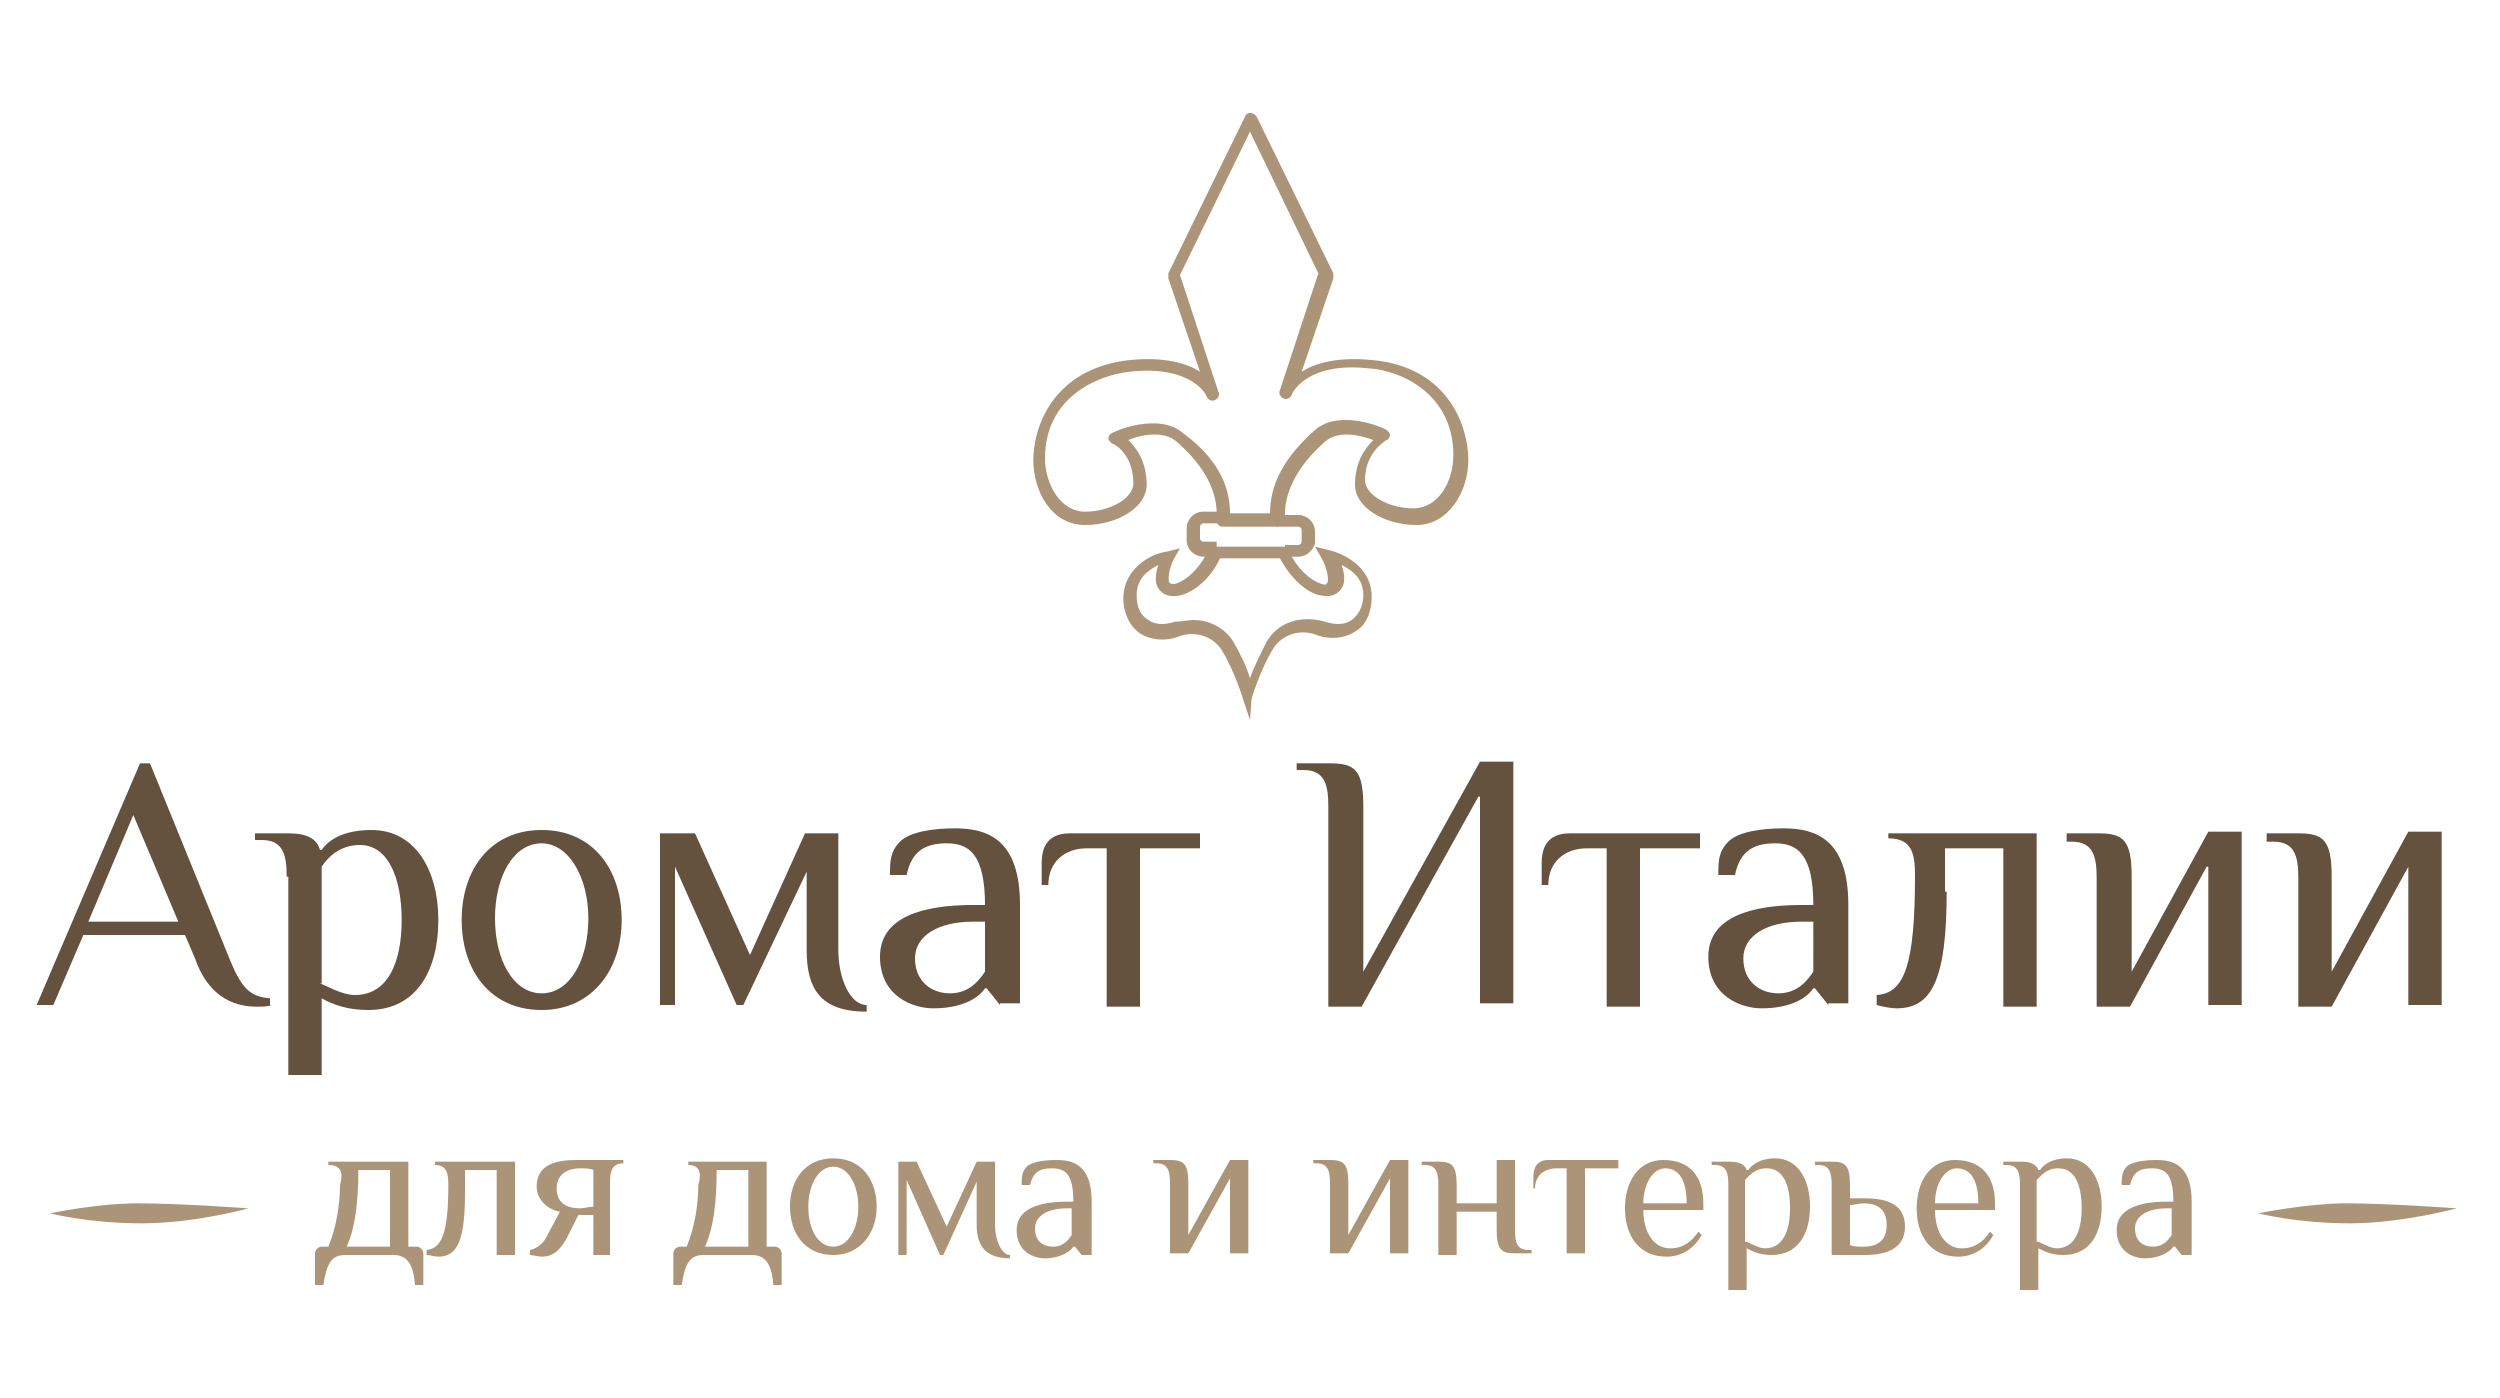 <?xml version="1.0" encoding="utf-8"?>
<!-- Generator: Adobe Illustrator 24.0.1, SVG Export Plug-In . SVG Version: 6.00 Build 0)  -->
<svg version="1.1"
	 id="svg23" xmlns:cc="http://creativecommons.org/ns#" xmlns:dc="http://purl.org/dc/elements/1.1/" xmlns:inkscape="http://www.inkscape.org/namespaces/inkscape" xmlns:rdf="http://www.w3.org/1999/02/22-rdf-syntax-ns#" xmlns:sodipodi="http://sodipodi.sourceforge.net/DTD/sodipodi-0.dtd" xmlns:svg="http://www.w3.org/2000/svg"
	 xmlns="http://www.w3.org/2000/svg" xmlns:xlink="http://www.w3.org/1999/xlink" x="0px" y="0px" viewBox="0 0 150 83.9"
	 style="enable-background:new 0 0 150 83.9;" xml:space="preserve">
<style type="text/css">
	.st0{fill:#64513E;}
	.st1{fill:#AC9478;}
</style>
<sodipodi:namedview  bordercolor="#666666" borderopacity="1" gridtolerance="10" guidetolerance="10" id="namedview25" inkscape:current-layer="svg23" inkscape:cx="-175.53251" inkscape:cy="-96.524127" inkscape:pageopacity="0" inkscape:pageshadow="2" inkscape:window-height="1476" inkscape:window-maximized="0" inkscape:window-width="2133" inkscape:window-x="0" inkscape:window-y="27" inkscape:zoom="1.9868492" objecttolerance="10" pagecolor="#ffffff" showgrid="false">
	</sodipodi:namedview>
<g>
	<g>
		<path class="st0" d="M16.3,60.3c-0.2,0.1-0.6,0.1-0.9,0.1c-1,0-2.8-0.3-3.7-2.9l-0.6-1.4H5l-1.8,4.2h-1l6.2-14.5H9l4.8,11.8
			c0.7,1.7,1.2,2.2,2.4,2.3V60.3z M5.3,55.3h5.4L8,48.9L5.3,55.3z"/>
		<path class="st0" d="M17.2,52.6c0-1.3-0.2-2.2-1.5-2.2h-0.4V50h2c1.1,0,1.7,0.3,1.9,1h0.1c0.4-0.6,1.3-1.2,3-1.2
			c2.6,0,4,2.4,4,5.4s-1.3,5.4-4.2,5.4c-1.2,0-2.1-0.3-2.8-0.7v4.6h-2V52.6z M19.2,59c0.7,0.3,1.4,0.7,2.1,0.7c2,0,2.8-2,2.8-4.5
			s-0.8-4.5-2.5-4.5c-1.2,0-1.9,0.7-2.3,1.3V59z"/>
		<path class="st0" d="M32.5,49.8c3.1,0,4.8,2.4,4.8,5.4s-1.8,5.4-4.8,5.4c-3.1,0-4.8-2.4-4.8-5.4S29.4,49.8,32.5,49.8z M32.5,50.6
			c-1.7,0-2.8,2-2.8,4.5s1.1,4.5,2.8,4.5c1.7,0,2.8-2,2.8-4.5S34.1,50.6,32.5,50.6z"/>
		<path class="st0" d="M44.6,60.3h-0.4l-3.7-8.3v8.3h-0.9V50h2.1l3.3,7.3l3.3-7.3h2v7c0,1.7,0.7,3.3,1.7,3.3v0.4
			c-2.8,0-3.6-1.4-3.6-3.7v-4.7L44.6,60.3z"/>
		<path class="st0" d="M60,60.3l-0.8-1h-0.1c-0.4,0.6-1.4,1.2-3.1,1.2c-1.2,0-3.2-0.7-3.2-3.1c0-2.4,2.6-3.1,5.6-3.1h0.7
			c0-3.1-1-3.7-2.3-3.7c-1.2,0-2.1,0.4-2.4,1.9h-1c0-0.8,0-1.4,0.6-2c0.6-0.6,2-0.8,3.3-0.8c2,0,3.9,0.7,3.9,4.6v5.9H60z M59.1,55.3
			h-0.7c-2.2,0-3.5,0.9-3.5,2.2c0,1.4,1,2.1,2.1,2.1s1.7-0.7,2.1-1.3V55.3z"/>
		<path class="st0" d="M65.2,50.9c-1.3,0-2.3,0.8-2.3,2.2h-0.4v-1.3c0-0.9,0.3-1.8,1.7-1.8h7.8v0.9h-3.6v9.5h-2v-9.5H65.2z"/>
		<path class="st0" d="M88.7,47.8l-7,12.6h-2V48.4c0-1.3-0.2-2.2-1.5-2.2h-0.4v-0.4h2c1.5,0,2,0.4,2,2.6v9.9l7-12.6h2v14.5h-2V47.8z
			"/>
		<path class="st0" d="M95.2,50.9c-1.3,0-2.3,0.8-2.3,2.2h-0.4v-1.3c0-0.9,0.3-1.8,1.7-1.8h7.8v0.9h-3.6v9.5h-2v-9.5H95.2z"/>
		<path class="st0" d="M109.7,60.3l-0.8-1h-0.1c-0.4,0.6-1.4,1.2-3.1,1.2c-1.2,0-3.2-0.7-3.2-3.1c0-2.4,2.6-3.1,5.6-3.1h0.7
			c0-3.1-1-3.7-2.3-3.7c-1.2,0-2.1,0.4-2.4,1.9h-1c0-0.8,0-1.4,0.6-2c0.6-0.6,2-0.8,3.3-0.8c2,0,3.9,0.7,3.9,4.6v5.9H109.7z
			 M108.8,55.3h-0.7c-2.2,0-3.5,0.9-3.5,2.2c0,1.4,1,2.1,2.1,2.1c1.1,0,1.7-0.7,2.1-1.3V55.3z"/>
		<path class="st0" d="M116.8,53.5c0,5.3-0.9,7-3,7c-0.3,0-0.9-0.1-1.2-0.2v-0.6c1.7-0.1,2.3-1.9,2.3-7.2c0-1.3-0.2-2.2-1.6-2.2V50
			h8.9v10.4h-2v-9.5h-3.5V53.5z"/>
		<path class="st0" d="M132.4,52l-4.6,8.4h-2v-7.7c0-1.3-0.2-2.2-1.5-2.2h-0.3V50h1.9c1.5,0,2,0.4,2,2.6v5.7l4.6-8.4h2v10.4h-2V52z"
			/>
		<path class="st0" d="M144.5,52l-4.6,8.4h-2v-7.7c0-1.3-0.2-2.2-1.5-2.2H136V50h1.9c1.5,0,2,0.4,2,2.6v5.7l4.6-8.4h2v10.4h-2V52z"
			/>
	</g>
	<g>
		<path class="st1" d="M19.7,69.9v-0.2h4.8v5.1H25c0.2,0,0.4,0.2,0.4,0.4v1.9h-0.5c-0.1-1.3-0.5-1.8-1.3-1.8h-2.9
			c-0.8,0-1.1,0.5-1.3,1.8h-0.5v-1.9c0-0.2,0.2-0.4,0.4-0.4h0.4c0.5-1.2,0.7-2.6,0.7-3.7C20.6,70.4,20.5,69.9,19.7,69.9z M23.4,74.8
			v-4.6h-1.9c0,2-0.2,3.5-0.7,4.6H23.4z"/>
		<path class="st1" d="M27.9,71.6c0,2.9-0.5,3.8-1.6,3.8c-0.2,0-0.5-0.1-0.7-0.1V75c0.9-0.1,1.3-1,1.3-3.9c0-0.7-0.1-1.2-0.8-1.2
			v-0.2h4.8v5.6h-1.1v-5.1h-1.9V71.6z"/>
		<path class="st1" d="M36.7,75.3h-1.1v-2.4h-0.9l-0.7,1.4c-0.4,0.7-0.8,1.1-1.5,1.1c-0.2,0-0.5-0.1-0.7-0.1V75
			c0.5-0.1,0.9-0.5,1.1-1l0.7-1.3c-0.7-0.1-1.4-0.7-1.4-1.5c0-1.3,1.1-1.6,2.4-1.6h2.8v0.2c-0.7,0-0.8,0.5-0.8,1.2V75.3z M35.6,70.2
			c-0.2-0.1-0.5-0.1-0.8-0.1c-0.8,0-1.4,0.4-1.4,1.2c0,0.8,0.5,1.2,1.4,1.2c0.2,0,0.6-0.1,0.8-0.1V70.2z"/>
		<path class="st1" d="M41.3,69.9v-0.2H46v5.1h0.5c0.2,0,0.4,0.2,0.4,0.4v1.9h-0.5c-0.1-1.3-0.5-1.8-1.3-1.8h-2.9
			c-0.8,0-1.1,0.5-1.3,1.8h-0.5v-1.9c0-0.2,0.2-0.4,0.4-0.4h0.4c0.5-1.2,0.7-2.6,0.7-3.7C42.1,70.4,42,69.9,41.3,69.9z M44.9,74.8
			v-4.6H43c0,2-0.2,3.5-0.7,4.6H44.9z"/>
		<path class="st1" d="M50,69.5c1.7,0,2.6,1.3,2.6,2.9c0,1.6-1,2.9-2.6,2.9c-1.7,0-2.6-1.3-2.6-2.9C47.4,70.8,48.3,69.5,50,69.5z
			 M50,70c-0.9,0-1.5,1.1-1.5,2.4c0,1.4,0.6,2.4,1.5,2.4c0.9,0,1.5-1.1,1.5-2.4C51.5,71.1,50.9,70,50,70z"/>
		<path class="st1" d="M56.6,75.3h-0.2l-2-4.5v4.5h-0.5v-5.6H55l1.8,3.9l1.8-3.9h1.1v3.8c0,0.9,0.4,1.8,0.9,1.8v0.2
			c-1.5,0-2-0.8-2-2v-2.6L56.6,75.3z"/>
		<path class="st1" d="M64.9,75.3l-0.4-0.5h-0.1c-0.2,0.3-0.8,0.7-1.7,0.7c-0.7,0-1.7-0.4-1.7-1.7s1.4-1.7,3-1.7h0.4
			c0-1.7-0.5-2-1.3-2c-0.7,0-1.1,0.2-1.3,1h-0.5c0-0.4,0-0.8,0.3-1.1s1.1-0.4,1.8-0.4c1.1,0,2.1,0.4,2.1,2.5v3.2H64.9z M64.4,72.5
			h-0.4c-1.2,0-1.9,0.5-1.9,1.2c0,0.8,0.5,1.1,1.1,1.1c0.6,0,0.9-0.4,1.1-0.7V72.5z"/>
		<path class="st1" d="M73.8,70.7l-2.5,4.5h-1.1v-4.2c0-0.7-0.1-1.2-0.8-1.2h-0.2v-0.2h1c0.8,0,1.1,0.2,1.1,1.4v3.1l2.5-4.5h1.1v5.6
			h-1.1V70.7z"/>
		<path class="st1" d="M83.4,70.7l-2.5,4.5h-1.1v-4.2c0-0.7-0.1-1.2-0.8-1.2h-0.2v-0.2h1c0.8,0,1.1,0.2,1.1,1.4v3.1l2.5-4.5h1.1v5.6
			h-1.1V70.7z"/>
		<path class="st1" d="M89.8,72.7h-2.4v2.6h-1.1v-4.2c0-0.7-0.1-1.2-0.8-1.2h-0.2v-0.2h1c0.8,0,1.1,0.2,1.1,1.4v1.1h2.4v-2.6h1.1
			v4.2c0,0.7,0.1,1.2,0.8,1.2h0.2v0.2h-1c-0.8,0-1.1-0.2-1.1-1.4V72.7z"/>
		<path class="st1" d="M93.4,70.1c-0.7,0-1.3,0.4-1.3,1.2H92v-0.7c0-0.5,0.2-1,0.9-1h4.2v0.5h-2v5.1H94v-5.1H93.4z"/>
		<path class="st1" d="M102.2,72.6h-3.6c0,1.3,0.6,2.3,1.6,2.3c0.8,0,1.3-0.4,1.7-1l0.2,0.2c-0.5,0.9-1.3,1.3-2.1,1.3
			c-1.7,0-2.5-1.3-2.5-2.9c0-1.6,0.8-2.9,2.3-2.9c1.6,0,2.4,1,2.4,2.6L102.2,72.6z M101.2,72.2c0-1.3-0.4-2.1-1.3-2.1
			c-0.7,0-1.3,0.9-1.3,2.1H101.2z"/>
		<path class="st1" d="M103.7,71.1c0-0.7-0.1-1.2-0.8-1.2h-0.2v-0.2h1.1c0.6,0,0.9,0.2,1,0.5h0.1c0.2-0.3,0.7-0.7,1.6-0.7
			c1.4,0,2.1,1.3,2.1,2.9c0,1.6-0.7,2.9-2.3,2.9c-0.7,0-1.1-0.2-1.5-0.4v2.5h-1.1V71.1z M104.8,74.5c0.4,0.2,0.8,0.4,1.1,0.4
			c1.1,0,1.5-1.1,1.5-2.4c0-1.4-0.4-2.4-1.4-2.4c-0.7,0-1,0.4-1.3,0.7V74.5z"/>
		<path class="st1" d="M111,71.9h0.9c1.4,0,2.4,0.4,2.4,1.7c0,1.3-1.1,1.7-2.4,1.7h-2v-4.2c0-0.7-0.1-1.2-0.8-1.2h-0.2v-0.2h1
			c0.8,0,1.1,0.2,1.1,1.4V71.9z M111,74.7c0.2,0.1,0.5,0.1,0.8,0.1c0.9,0,1.4-0.4,1.4-1.3c0-0.9-0.5-1.3-1.4-1.3
			c-0.2,0-0.6,0.1-0.8,0.1V74.7z"/>
		<path class="st1" d="M119.7,72.6h-3.6c0,1.3,0.6,2.3,1.6,2.3c0.8,0,1.3-0.4,1.7-1l0.2,0.2c-0.5,0.9-1.3,1.3-2.1,1.3
			c-1.7,0-2.5-1.3-2.5-2.9c0-1.6,0.8-2.9,2.3-2.9c1.6,0,2.4,1,2.4,2.6L119.7,72.6z M118.7,72.2c0-1.3-0.4-2.1-1.3-2.1
			c-0.7,0-1.3,0.9-1.3,2.1H118.7z"/>
		<path class="st1" d="M121.2,71.1c0-0.7-0.1-1.2-0.8-1.2h-0.2v-0.2h1.1c0.6,0,0.9,0.2,1,0.5h0.1c0.2-0.3,0.7-0.7,1.6-0.7
			c1.4,0,2.1,1.3,2.1,2.9c0,1.6-0.7,2.9-2.3,2.9c-0.7,0-1.1-0.2-1.5-0.4v2.5h-1.1V71.1z M122.3,74.5c0.4,0.2,0.8,0.4,1.1,0.4
			c1.1,0,1.5-1.1,1.5-2.4c0-1.4-0.4-2.4-1.4-2.4c-0.7,0-1,0.4-1.3,0.7V74.5z"/>
		<path class="st1" d="M130.9,75.3l-0.4-0.5h-0.1c-0.2,0.3-0.8,0.7-1.7,0.7c-0.7,0-1.7-0.4-1.7-1.7s1.4-1.7,3-1.7h0.4
			c0-1.7-0.5-2-1.3-2c-0.7,0-1.1,0.2-1.3,1h-0.5c0-0.4,0-0.8,0.3-1.1c0.3-0.3,1.1-0.4,1.8-0.4c1.1,0,2.1,0.4,2.1,2.5v3.2H130.9z
			 M130.4,72.5H130c-1.2,0-1.9,0.5-1.9,1.2c0,0.8,0.5,1.1,1.1,1.1c0.6,0,0.9-0.4,1.1-0.7V72.5z"/>
	</g>
	<g>
		<path class="st1" d="M3,72.8c0,0,2.3,0.6,5.5,0.6s6.4-0.9,6.4-0.9s-4.1-0.3-6.6-0.3S3,72.8,3,72.8z"/>
	</g>
	<g>
		<path class="st1" d="M135.5,72.8c0,0,2.3,0.6,5.5,0.6c3.1,0,6.4-0.9,6.4-0.9s-4.1-0.3-6.6-0.3C138.4,72.2,135.5,72.8,135.5,72.8z"
			/>
	</g>
	<g>
		<g>
			<path class="st1" d="M75,43.2l-0.4-1.2c0,0-0.5-1.7-1.3-3c-0.5-0.8-1.6-1.2-2.6-0.8c-0.8,0.3-1.7,0.2-2.3-0.2
				c-0.6-0.4-1-1.2-1-2.1c0-1.8,1.7-2.7,2.6-2.8l0.8-0.2l-0.4,0.7C70.2,34,70,34.8,70.2,35v0c0.1,0,0.2,0.1,0.4,0
				c0.6-0.2,1.4-0.9,1.9-2l0.1-0.2h4.6l0.1,0.2c0.5,1.1,1.3,1.8,1.9,2c0.2,0.1,0.4,0.1,0.4,0c0.2-0.1,0-1-0.3-1.5l-0.4-0.7l0.8,0.2
				c0.9,0.2,2.6,1,2.6,2.8c0,0.9-0.3,1.7-1,2.1c-0.6,0.4-1.5,0.5-2.3,0.2c-1-0.4-2.1,0-2.6,0.8c-0.8,1.3-1.3,3-1.3,3L75,43.2z
				 M71.6,37.2c1,0,1.9,0.5,2.4,1.3c0.4,0.7,0.8,1.5,1,2.2c0.2-0.6,0.6-1.4,1-2.2c0.7-1.2,2.1-1.6,3.5-1.2c0.6,0.2,1.2,0.2,1.6-0.1
				c0.4-0.3,0.7-0.8,0.7-1.5c0-1-0.7-1.5-1.3-1.8c0.2,0.6,0.3,1.3-0.3,1.7c-0.3,0.2-0.6,0.2-1.1,0.1c-0.7-0.2-1.6-0.9-2.3-2.2h-3.6
				c-0.6,1.3-1.6,2-2.3,2.2c-0.4,0.1-0.8,0.1-1.1-0.1c-0.6-0.4-0.5-1.1-0.3-1.7c-0.6,0.3-1.3,0.8-1.3,1.8c0,0.7,0.2,1.2,0.7,1.5
				c0.4,0.3,1,0.3,1.6,0.1C70.9,37.3,71.3,37.2,71.6,37.2z"/>
		</g>
		<g>
			<path class="st1" d="M76.6,31.6h-3.2c-0.1,0-0.2,0-0.3-0.1c-0.1-0.1-0.1-0.2-0.1-0.3c0.1-1.7-0.7-3.2-2.4-4.7
				c-0.8-0.7-2.2-0.4-2.9-0.1c0.5,0.5,1.1,1.3,1.1,2.7c0,1.3-1.7,2.4-3.7,2.4c-2,0-3.1-2-3.1-3.9c0-2,1.2-5.5,5.8-6
				c2.1-0.2,3.4,0.2,4.2,0.7l-1.9-5.6c0-0.1,0-0.2,0-0.3l4.6-9.4c0.1-0.3,0.5-0.3,0.7,0l4.6,9.4c0,0.1,0,0.2,0,0.3l-1.9,5.6
				c0.8-0.5,2.1-0.9,4.2-0.7c4.6,0.4,5.8,4,5.8,6c0,1.9-1.2,3.9-3.1,3.9c-2,0-3.7-1.1-3.7-2.4c0-1.4,0.6-2.2,1.1-2.7
				c-0.8-0.3-2.1-0.6-2.9,0.1c-1.7,1.5-2.5,3.1-2.4,4.7c0,0.1,0,0.2-0.1,0.3C76.8,31.5,76.7,31.6,76.6,31.6z M73.8,30.8h2.4
				c0-1.8,0.9-3.4,2.7-5c1.5-1.3,4.2-0.1,4.3,0c0.1,0.1,0.2,0.2,0.2,0.3c0,0.1-0.1,0.3-0.2,0.3c0,0-1.3,0.7-1.3,2.4
				c0,0.9,1.4,1.7,2.9,1.7c1.5,0,2.4-1.6,2.4-3.2c0-3.7-3.2-5.1-5.1-5.2l0,0c-3.7-0.4-4.6,1.5-4.6,1.6c-0.1,0.2-0.3,0.3-0.5,0.2
				c-0.2-0.1-0.3-0.3-0.2-0.5l2.3-7L75,7.9l-4.2,8.6l2.3,7c0.1,0.2,0,0.4-0.2,0.5c-0.2,0.1-0.4,0-0.5-0.2c0-0.1-0.9-1.9-4.6-1.5
				c-1.9,0.2-5.1,1.5-5.1,5.2c0,1.5,0.9,3.2,2.4,3.2c1.5,0,2.9-0.8,2.9-1.7c0-1.8-1.2-2.4-1.3-2.4c-0.1-0.1-0.2-0.2-0.2-0.3
				c0-0.1,0.1-0.3,0.2-0.3c0.1-0.1,2.8-1.3,4.3,0C72.9,27.4,73.8,29,73.8,30.8z"/>
		</g>
		<g>
			<path class="st1" d="M73,33.4h-0.8c-0.5,0-1-0.4-1-1v-0.7c0-0.5,0.4-1,1-1h1.3v0.7h-1.3c-0.1,0-0.2,0.1-0.2,0.2v0.7
				c0,0.1,0.1,0.2,0.2,0.2H73V33.4z"/>
		</g>
		<g>
			<path class="st1" d="M77.9,33.4h-0.8v-0.7h0.8c0.1,0,0.2-0.1,0.2-0.2v-0.7c0-0.1-0.1-0.2-0.2-0.2h-1.3v-0.7h1.3c0.5,0,1,0.4,1,1
				v0.7C78.8,33,78.4,33.4,77.9,33.4z"/>
		</g>
	</g>
</g>
</svg>
